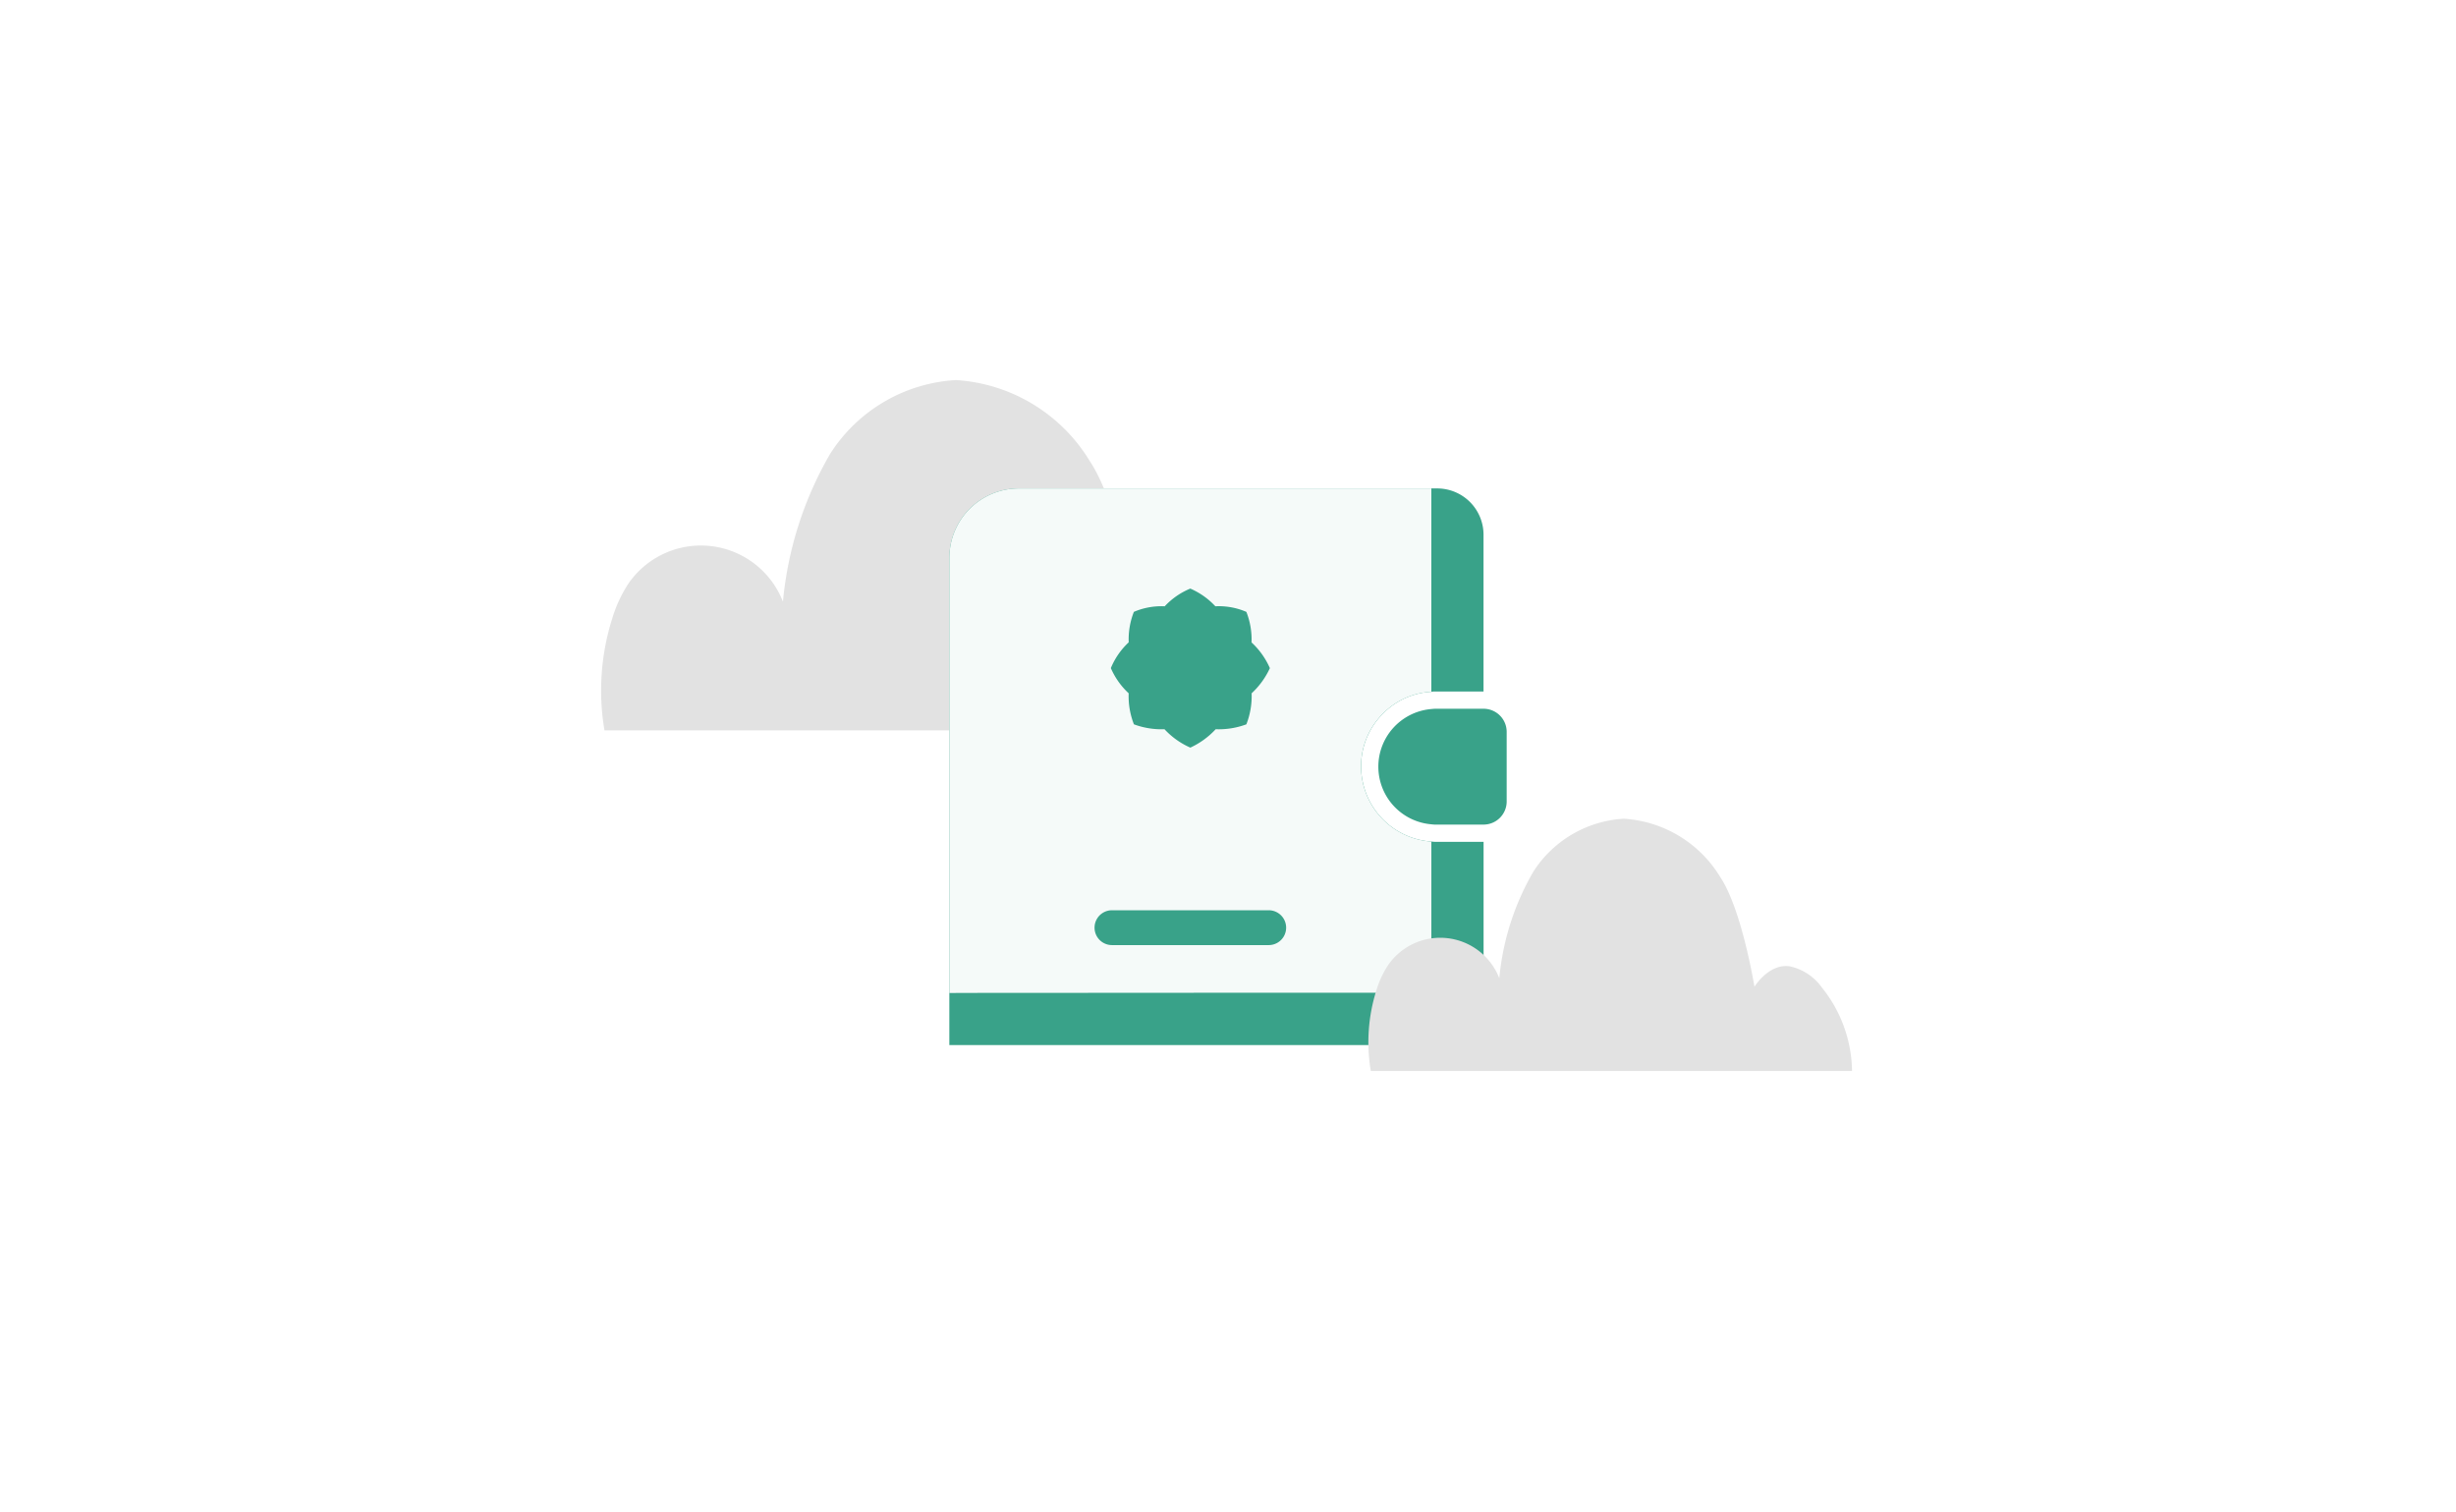 <svg xmlns="http://www.w3.org/2000/svg" xmlns:xlink="http://www.w3.org/1999/xlink" width="190" height="117" viewBox="0 0 190 117">
  <defs>
    <filter id="Rectangle_2833" x="0" y="0" width="190" height="117" filterUnits="userSpaceOnUse">
      <feOffset dy="2" input="SourceAlpha"/>
      <feGaussianBlur stdDeviation="5" result="blur"/>
      <feFlood flood-opacity="0.071"/>
      <feComposite operator="in" in2="blur"/>
      <feComposite in="SourceGraphic"/>
    </filter>
  </defs>
  <g id="Diary-vector" transform="translate(-5 -543)">
    <g transform="matrix(1, 0, 0, 1, 5, 543)" filter="url(#Rectangle_2833)">
      <rect id="Rectangle_2833-2" data-name="Rectangle 2833" width="160" height="87" rx="12" transform="translate(15 13)" fill="#fff" opacity="0"/>
    </g>
    <path id="Path_18888" data-name="Path 18888" d="M295.516,37.169h-51.7a18.476,18.476,0,0,1,.607-8.682,10.4,10.4,0,0,1,1.243-2.672,6.81,6.81,0,0,1,11.956,1.4,27.908,27.908,0,0,1,3.655-11.444,12.371,12.371,0,0,1,9.726-5.7,13.038,13.038,0,0,1,10.349,6.256c2.338,3.49,3.685,11.807,3.685,11.807s1.505-2.485,3.747-2.2a5.7,5.7,0,0,1,3.5,2.294,14.588,14.588,0,0,1,3.225,8.684Z" transform="translate(-192.052 562.331)" fill="#e2e2e2"/>
    <g id="Group_13015" data-name="Group 13015" transform="translate(-113.808 574.184)">
      <path id="Path_19999" data-name="Path 19999" d="M233.576,10.191V22.31H229.83a1.268,1.268,0,0,0-.289.022,5.654,5.654,0,0,0-3.8,1.746,5.73,5.73,0,0,0-1.634,4.136,5.829,5.829,0,0,0,5.437,5.7,2.157,2.157,0,0,0,.378.022h3.658V46.07a3.59,3.59,0,0,1-3.591,3.591H192.25V11.981A5.378,5.378,0,0,1,197.631,6.6h32.354A3.583,3.583,0,0,1,233.576,10.191Z" transform="translate(0)" fill="#39a289"/>
      <path id="Path_20000" data-name="Path 20000" d="M225.738,24.078a5.73,5.73,0,0,0-1.634,4.136,5.829,5.829,0,0,0,5.437,5.7v8.105a3.582,3.582,0,0,1-3.591,3.591c-13.942,0-22.359.011-27.306.011s-6.393.011-6.393.011V11.981A5.378,5.378,0,0,1,197.631,6.6H229.54V22.332A5.654,5.654,0,0,0,225.738,24.078Z" transform="translate(0)" fill="#f5faf9"/>
      <g id="Path_19982" data-name="Path 19982" transform="translate(225.437 23.644)">
        <path id="Path_20001" data-name="Path 20001" d="M232.029,23.72V29.1a1.789,1.789,0,0,1-1.79,1.79h-3.658a2.158,2.158,0,0,1-.378-.022,4.474,4.474,0,0,1,0-8.917,2.931,2.931,0,0,1,.311-.022h3.725A1.789,1.789,0,0,1,232.029,23.72Z" transform="translate(-222.099 -21.93)" fill="#39a289"/>
      </g>
      <path id="Path_19984" data-name="Path 19984" d="M216.273,36.447H204.147a1.347,1.347,0,1,0,0,2.695h12.126a1.347,1.347,0,0,0,0-2.695Z" transform="translate(0.685 2.784)" fill="#39a289"/>
      <path id="Path_19986" data-name="Path 19986" d="M218.446,19.722a6.147,6.147,0,0,1-1.412,1.947,6,6,0,0,1-.407,2.4,6.15,6.15,0,0,1-2.374.379,6.218,6.218,0,0,1-1.96,1.423,6.016,6.016,0,0,1-2-1.424,6.119,6.119,0,0,1-2.365-.378,5.938,5.938,0,0,1-.406-2.4,5.82,5.82,0,0,1-1.38-1.95,5.7,5.7,0,0,1,1.382-1.993,5.83,5.83,0,0,1,.4-2.357,5.436,5.436,0,0,1,2.386-.431,5.639,5.639,0,0,1,1.98-1.37,5.768,5.768,0,0,1,1.938,1.369,5.39,5.39,0,0,1,2.4.434,5.868,5.868,0,0,1,.4,2.362A5.99,5.99,0,0,1,218.446,19.722Z" transform="translate(-1.398 0.779)" fill="#39a289"/>
    </g>
    <path id="Path_18888-2" data-name="Path 18888" d="M280.974,29.584H243.747a13.3,13.3,0,0,1,.437-6.252,7.491,7.491,0,0,1,.895-1.924,4.9,4.9,0,0,1,8.609,1.006,20.1,20.1,0,0,1,2.632-8.241,8.908,8.908,0,0,1,7-4.1,9.389,9.389,0,0,1,7.453,4.5c1.684,2.513,2.654,8.5,2.654,8.5s1.084-1.79,2.7-1.588a4.107,4.107,0,0,1,2.521,1.652,10.5,10.5,0,0,1,2.323,6.253Z" transform="translate(-132.7 596.261)" fill="#e2e2e2"/>
  </g>
</svg>
